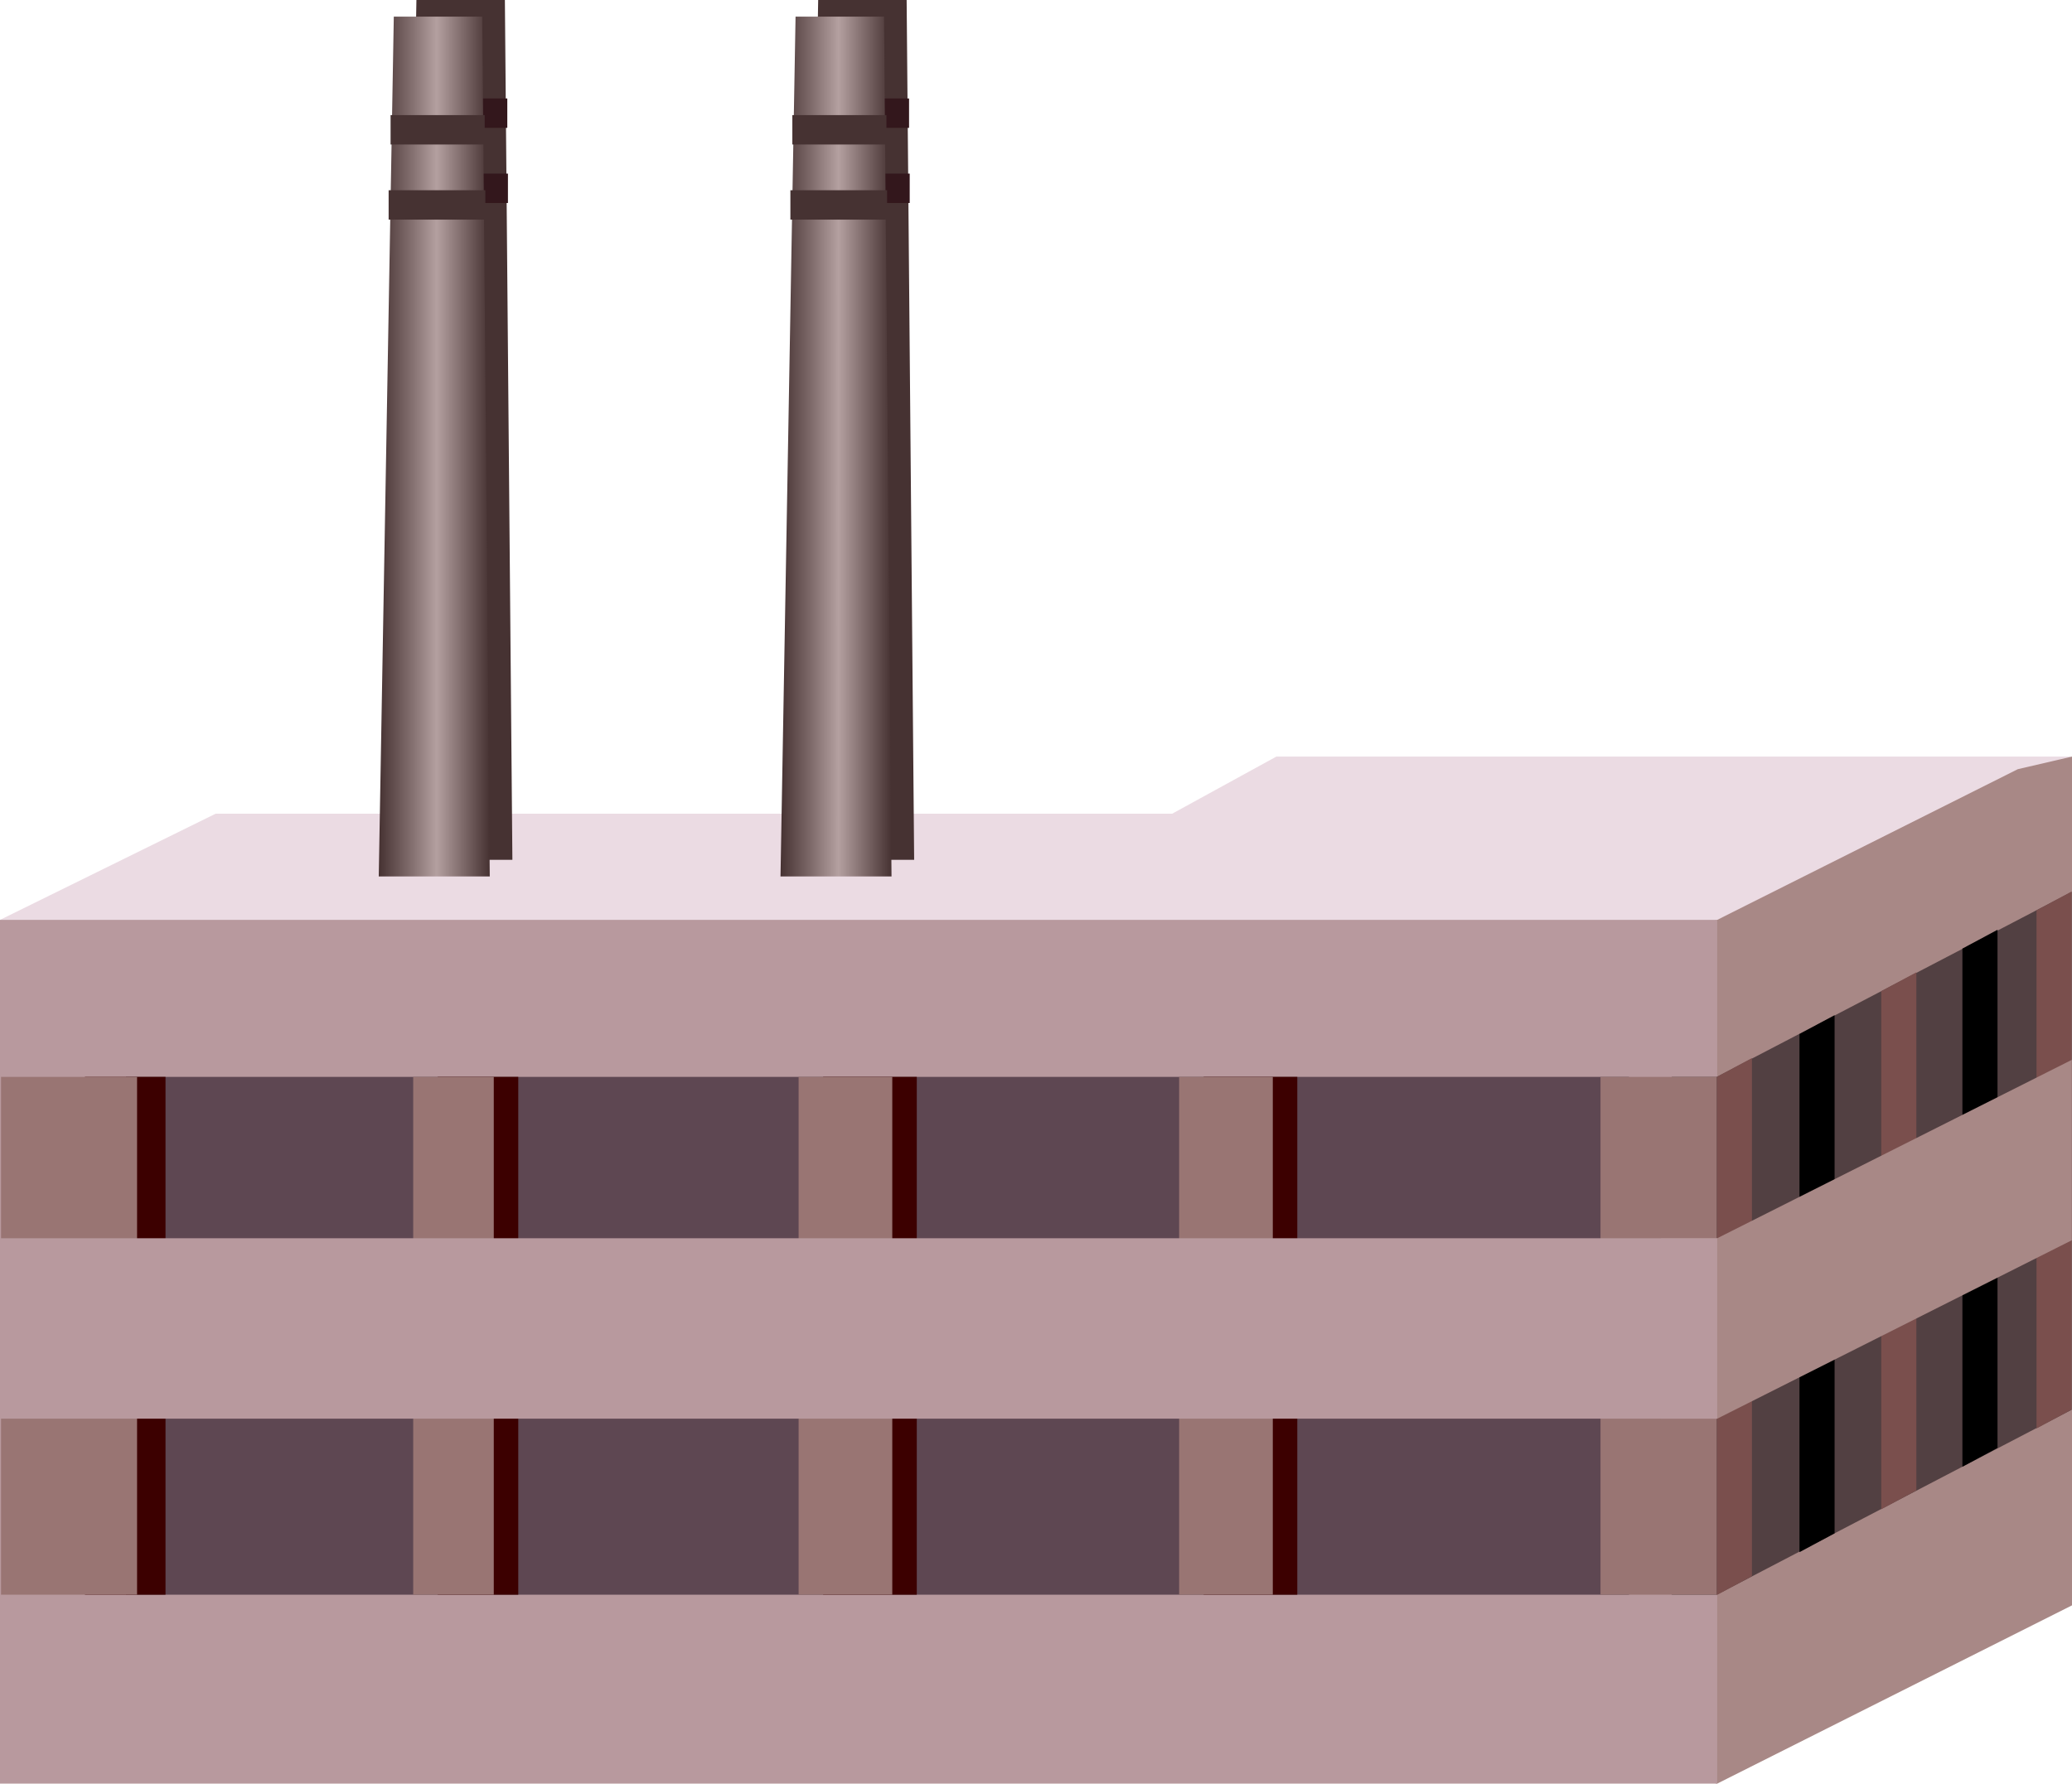 <?xml version="1.0" encoding="utf-8"?>
<!-- Generator: Adobe Illustrator 15.0.0, SVG Export Plug-In . SVG Version: 6.00 Build 0)  -->
<!DOCTYPE svg PUBLIC "-//W3C//DTD SVG 1.1 Tiny//EN" "http://www.w3.org/Graphics/SVG/1.1/DTD/svg11-tiny.dtd">
<svg version="1.1" baseProfile="tiny" id="_x30_8_x7E_14"
	 xmlns="http://www.w3.org/2000/svg" xmlns:xlink="http://www.w3.org/1999/xlink" x="0px" y="0px" width="105.725px"
	 height="91.031px" viewBox="0 0 105.725 91.031" xml:space="preserve">
<g>
	<polygon fill="#EBDBE3" points="87.621,46.948 87.621,51.531 0,51.531 0,46.948 11.006,41.528 59.813,41.528 65.127,38.614 
		105.701,38.614 	"/>
	<polygon fill="#A88886" points="105.725,38.614 105.725,81.933 87.621,91.031 80.002,89.503 80.002,49.032 87.621,46.947 
		102.959,39.257 	"/>
	<rect y="46.947" fill="#B8999E" width="87.621" height="44.083"/>
	<g>
		<polygon fill="#463232" points="25.762,0 21.248,0 20.48,43.882 26.145,43.882 		"/>
		<rect x="21.084" y="5.025" fill="#33171C" width="4.801" height="1.5"/>
		<rect x="20.984" y="8.86" fill="#33171C" width="4.934" height="1.5"/>
	</g>
	<rect x="6.428" y="54.961" fill="#5E4752" width="76.691" height="26.428"/>
	<polygon fill="#524042" points="85.303,81.389 87.602,81.389 105.705,71.951 105.705,45.522 87.602,54.961 85.303,54.961 	"/>
	<polygon points="93.611,78.257 91.82,79.218 91.82,52.773 93.611,51.813 	"/>
	<polygon points="101.924,73.897 100.133,74.858 100.133,48.414 101.924,47.453 	"/>
	<g>
		<rect x="22.334" y="54.961" fill="#3C0000" width="4.111" height="26.428"/>
		<rect x="4.334" y="54.961" fill="#3C0000" width="4.111" height="26.428"/>
		<rect x="42" y="54.961" fill="#3C0000" width="4.779" height="26.428"/>
		<rect x="61.416" y="54.961" fill="#3C0000" width="4.779" height="26.428"/>
		<rect x="21.084" y="54.961" fill="#997573" width="4.111" height="26.428"/>
		<rect x="40.75" y="54.961" fill="#997573" width="4.779" height="26.428"/>
		<rect x="60.166" y="54.961" fill="#997573" width="4.779" height="26.428"/>
		<rect x="81.666" y="54.961" fill="#997573" width="5.936" height="26.428"/>
		<polygon fill="#7A4F4D" points="89.393,80.444 87.602,81.405 87.602,54.961 89.393,54 		"/>
		<polygon fill="#7A4F4D" points="97.783,76.069 95.992,77.03 95.992,50.586 97.783,49.625 		"/>
		<polygon fill="#7A4F4D" points="105.705,71.944 103.914,72.905 103.914,46.461 105.705,45.5 		"/>
		<rect x="0.053" y="54.961" fill="#997573" width="6.941" height="26.428"/>
	</g>
	<g>
		<polygon fill="#A88886" points="105.717,63.298 87.621,72.406 84.75,72.406 84.75,63.197 87.621,63.197 105.717,54.09 		"/>
		<rect y="63.197" fill="#B8999E" width="87.621" height="9.208"/>
	</g>
	<g>
		<linearGradient id="SVGID_1_" gradientUnits="userSpaceOnUse" x1="19.326" y1="22.791" x2="24.99" y2="22.791">
			<stop  offset="0" style="stop-color:#463232"/>
			<stop  offset="0.288" style="stop-color:#816D6D"/>
			<stop  offset="0.522" style="stop-color:#B4A0A0"/>
			<stop  offset="1" style="stop-color:#463232"/>
		</linearGradient>
		<polygon fill="url(#SVGID_1_)" points="24.607,0.85 20.094,0.85 19.326,44.731 24.99,44.731 		"/>
		<rect x="19.93" y="5.875" fill="#463232" width="4.801" height="1.5"/>
		<rect x="19.83" y="9.709" fill="#463232" width="4.934" height="1.5"/>
	</g>
	<g>
		<polygon fill="#463232" points="46.262,0 41.748,0 40.98,43.882 46.645,43.882 		"/>
		<rect x="41.584" y="5.025" fill="#33171C" width="4.801" height="1.5"/>
		<rect x="41.484" y="8.86" fill="#33171C" width="4.934" height="1.5"/>
	</g>
	<g>
		<linearGradient id="SVGID_2_" gradientUnits="userSpaceOnUse" x1="39.826" y1="22.791" x2="45.49" y2="22.791">
			<stop  offset="0" style="stop-color:#463232"/>
			<stop  offset="0.288" style="stop-color:#816D6D"/>
			<stop  offset="0.522" style="stop-color:#B4A0A0"/>
			<stop  offset="1" style="stop-color:#463232"/>
		</linearGradient>
		<polygon fill="url(#SVGID_2_)" points="45.107,0.85 40.594,0.85 39.826,44.731 45.49,44.731 		"/>
		<rect x="40.43" y="5.875" fill="#463232" width="4.801" height="1.5"/>
		<rect x="40.33" y="9.709" fill="#463232" width="4.934" height="1.5"/>
	</g>
</g>
</svg>

